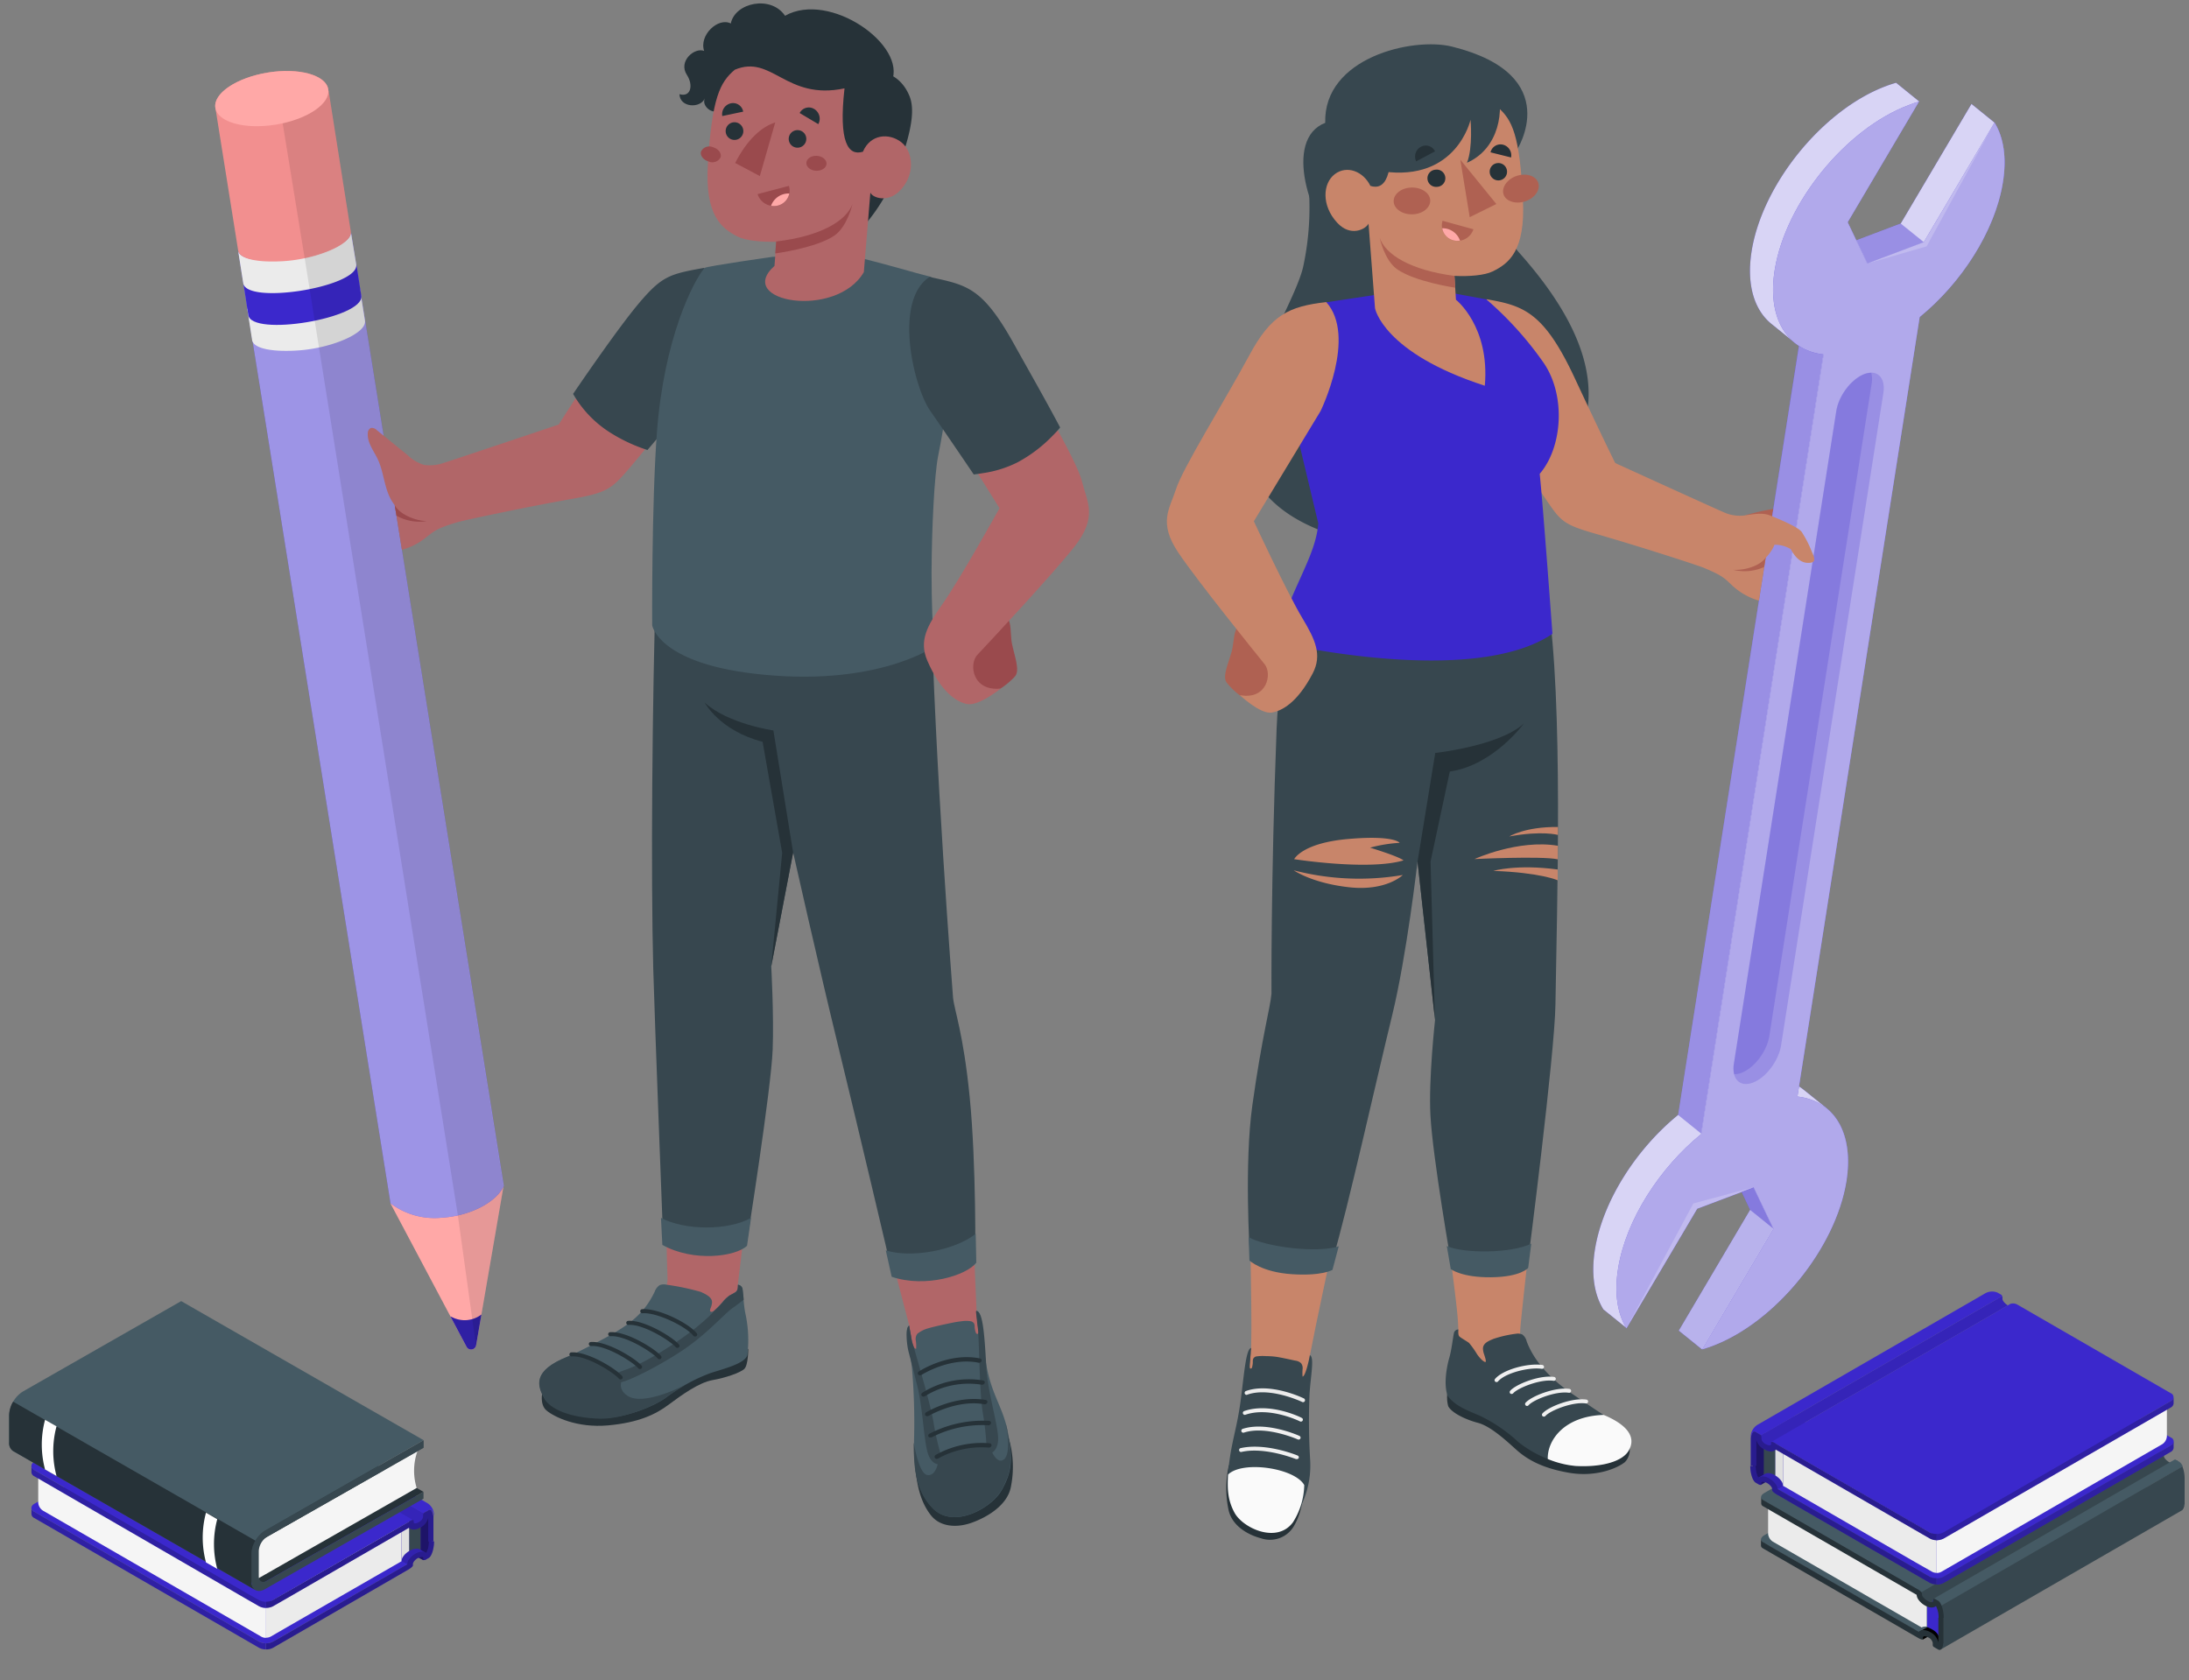 <svg width="426" height="327" xmlns="http://www.w3.org/2000/svg">

 <rect width="100%" height="100%" fill="#808080" stroke="none"/>

 <g>
  <title>Layer 1</title>
  <g id="freepik--Books--inject-34">
   <g id="freepik--books--inject-34">
    <g id="freepik--Book--inject-34">
     <path id="svg_1" d="m374.19,319.14l1.18,-0.68a1.85,1.85 0 0 0 -1,-0.07c-0.3,0.15 -0.18,0.75 -0.18,0.75z"/>
     <path id="svg_2" d="m373.38,318.4a1.43,1.43 0 0 1 2.11,0c1.15,1.05 1.2,2.1 1.68,2.08s0.47,-4.84 0.47,-4.84l-4.53,0.63l0.27,2.13z"/>
     <path id="svg_3" fill="#455a64" d="m420.88,291.39l0.07,0l-0.73,-0.42l-31.28,-18.06l-45.58,25.9c-0.75,0.43 -0.88,1.06 -0.29,1.4l1.06,0.61l29.24,16.89l0.21,-0.15l47.3,-26.17z"/>
     <path id="svg_4" fill="#3B28CC" d="m377.27,311.66l-2.26,-0.47l0,5.48c1.37,0.58 2.23,1.12 2.38,2.27l-0.12,-7.28z"/>
     <path id="svg_5" fill="#ebebeb" d="m374,316.79l-29,-16.73a2,2 0 0 1 -0.91,-1.57l0,-5.35l29.25,17a2.69,2.69 0 0 0 1.38,1.66c1,0.4 0.25,0.8 0.25,0.8l0,4c-0.86,-0.04 -0.97,0.19 -0.97,0.19z"/>
     <path id="svg_6" fill="#37474f" d="m376.68,311.35c-0.3,-0.17 -0.54,-0.18 -0.54,0l0,0.28c0,0.32 -0.48,0.3 -1.07,0s-1.07,-0.87 -1.07,-1.18l0,-0.29c0,-0.16 -0.41,-0.52 -0.9,-0.81l47.12,-27l0.73,0.43a0.7,0.7 0 0 1 0.18,0.39l0,0.28c0,0.32 0.48,0.85 1.07,1.19s1.07,0.36 1.07,0l0,-0.28c0,-0.17 0.24,-0.15 0.54,0l-47.13,26.99z"/>
     <path id="svg_7" fill="#455a64" d="m420.88,282.75l0.07,0l-0.73,-0.42l-31.28,-18.06l-45.58,26.32c-0.75,0.43 -0.88,1.06 -0.29,1.4l1.06,0.61l29.25,17.62l47.5,-27.47z"/>
     <path id="svg_8" fill="#455a64" d="m423.28,284.05l-47.09,27.19l1.65,1.29l46.94,-27.1a1.94,1.94 0 0 0 -0.63,-0.88l-0.87,-0.5z"/>
     <path id="svg_9" fill="#37474f" d="m424.59,294l0.09,-0.06l0.05,-0.05a0.38,0.38 0 0 0 0.09,-0.13l0.05,-0.06a1.11,1.11 0 0 0 0.12,-0.27a2.64,2.64 0 0 0 0.1,-0.3c0,-0.12 0,-0.23 0.06,-0.36a1.52,1.52 0 0 0 0,-0.21c0,-0.06 0,-0.11 0,-0.18s0,-0.27 0,-0.41l0,-4.17a6.51,6.51 0 0 0 -0.43,-2.37l-46.94,27.1l-0.2,8.59l47,-27.12l0.01,0z"/>
     <path id="svg_10" fill="#263238" d="m378.27,314.9l-1,0a4.73,4.73 0 0 0 -0.51,-2.29a1.43,1.43 0 0 1 -0.86,0.28a2.78,2.78 0 0 1 -1.31,-0.41a4.08,4.08 0 0 1 -1.21,-1.07a0.47,0.47 0 0 1 -0.06,-0.09a1.73,1.73 0 0 1 -0.32,-0.9l-27.74,-16l-0.94,-0.54l-1.2,-0.7a0.62,0.62 0 0 1 -0.37,-0.54l0,-1.23a0.64,0.64 0 0 0 0.37,0.56l0,0l3.19,1.83l26.82,15.5c0.5,0.28 0.91,0.65 0.91,0.81l0,0.28a0.84,0.84 0 0 0 0.25,0.5a3,3 0 0 0 0.82,0.69c0.59,0.34 1.07,0.36 1.07,0l0,-0.28c0,-0.16 0.24,-0.15 0.54,0l0.53,0.31c0.54,0.39 1.02,1.84 1.02,3.29z"/>
     <path id="svg_11" fill="#263238" d="m377.22,314.9l0,4.19c0,0.11 0,0.22 0,0.32l0,0.26a0,0 0 0 1 0,0a3,3 0 0 0 -1.59,-2a2.65,2.65 0 0 0 -1.28,-0.39a1.42,1.42 0 0 0 -0.94,0.34l-0.09,-0.05l-0.19,-0.11l-26.86,-15.46l-1.54,-0.89l-0.45,-0.26l-1.29,-0.75a0.6,0.6 0 0 1 -0.29,-0.5l0,1.23a0.59,0.59 0 0 0 0.27,0.47l0,0l0.47,0.28l0.3,0.17l0.52,0.3l0.32,0.18l0.23,0.14l0.39,0.23l21.31,12.29l6.8,3.93c0.49,0.29 0.88,0.39 0.91,0.24l0,-0.33c0,-0.34 0.48,-0.34 1.07,0a1.44,1.44 0 0 1 0.84,1.08l0,0.33a0.48,0.48 0 0 0 0.16,0.4l0.16,0.09l0.33,0.2l0.42,0.24a0.42,0.42 0 0 0 0.53,-0.05l0.05,-0.05a0.34,0.34 0 0 0 0.09,-0.12l0,0a0.13,0.13 0 0 0 0.05,-0.06a1.23,1.23 0 0 0 0.12,-0.26a2.81,2.81 0 0 0 0.1,-0.31c0,-0.11 0,-0.23 0.07,-0.36a1.36,1.36 0 0 0 0,-0.21c0,-0.06 0,-0.11 0,-0.18s0,-0.26 0,-0.4l0,-4.17l-0.99,0z"/>
    </g>
    <g id="freepik--book--inject-34">
     <path id="svg_12" fill="#3B28CC" d="m342.71,289l0.93,-0.54l-0.67,-0.3s-0.54,0.14 -0.55,0.16a3.5,3.5 0 0 0 0,0.37l0.29,0.31z"/>
     <path id="svg_13" opacity="0.5" d="m342.71,289l0.93,-0.54l-0.67,-0.3s-0.54,0.14 -0.55,0.16a3.5,3.5 0 0 0 0,0.37l0.29,0.31z"/>
     <path id="svg_14" fill="#3B28CC" d="m378.26,306.91a3,3 0 0 1 -2.73,0l-30.64,-17.69l45.87,-26.49l1.07,-0.62l30.64,17.69a0.84,0.84 0 0 1 0,1.58l-44.21,25.53z"/>
     <path id="svg_15" fill="#3B28CC" d="m366.75,273.49l-10.68,6.15l-6.92,-4l-8,4.65l0,5.8c0,0.71 0.79,1.71 1.08,1.54a7.9,7.9 0 0 1 1.54,0.55a12,12 0 0 1 2.22,1.64l24.55,-14.17l-3.79,-2.16z"/>
     <path id="svg_16" opacity="0.15" d="m366.75,273.49l-10.68,6.15l-6.92,-4l-8,4.65l0,5.8c0,0.71 0.79,1.71 1.08,1.54a7.9,7.9 0 0 1 1.54,0.55a12,12 0 0 1 2.22,1.64l24.55,-14.17l-3.79,-2.16z"/>
     <path id="svg_17" opacity="0.4" d="m341.1,286.09c0,0.66 0.69,1.58 1,1.56l0.06,0s1,-0.6 1.07,-0.61l0.93,-3.06s-0.06,-3.58 0,-3.58a14.05,14.05 0 0 0 -0.61,-1.51l-2.47,1.42l0.02,5.78z"/>
     <path id="svg_18" fill="#3B28CC" d="m375.53,306.91l-1.85,-1.07l-27.74,-16a1.72,1.72 0 0 0 -0.38,-1a4.21,4.21 0 0 0 -1.21,-1.07a2.78,2.78 0 0 0 -1.31,-0.41a1.43,1.43 0 0 0 -0.86,0.28a4.73,4.73 0 0 1 -0.51,-2.29l-1.05,0c0,1.45 0.47,2.9 1.06,3.24l0.53,0.31c0.3,0.17 0.54,0.18 0.54,0l0,-0.28c0,-0.32 0.48,-0.3 1.07,0s1.07,0.87 1.07,1.19l0,0.28c0,0.16 0.41,0.53 0.91,0.81l26.82,15.5l2.91,1.67l0,0a2.87,2.87 0 0 0 1.36,0.32l0,-1.22a2.76,2.76 0 0 1 -1.36,-0.26z"/>
     <path id="svg_19" opacity="0.3" d="m375.53,306.91l-1.85,-1.07l-27.74,-16a1.72,1.72 0 0 0 -0.38,-1a4.21,4.21 0 0 0 -1.21,-1.07a2.78,2.78 0 0 0 -1.31,-0.41a1.43,1.43 0 0 0 -0.86,0.28a4.73,4.73 0 0 1 -0.51,-2.29l-1.05,0c0,1.45 0.47,2.9 1.06,3.24l0.53,0.31c0.3,0.17 0.54,0.18 0.54,0l0,-0.28c0,-0.32 0.48,-0.3 1.07,0s1.07,0.87 1.07,1.19l0,0.28c0,0.16 0.41,0.53 0.91,0.81l26.82,15.5l2.91,1.67l0,0a2.87,2.87 0 0 0 1.36,0.32l0,-1.22a2.76,2.76 0 0 1 -1.36,-0.26z"/>
     <path id="svg_20" fill="#3B28CC" d="m423,280.57l0,1.24a1,1 0 0 1 -0.54,0.78l0,0l-41.31,23.85l-2.9,1.67l0,0a2.89,2.89 0 0 1 -1.37,0.32l0,-1.22a2.77,2.77 0 0 0 1.37,-0.32l1.84,-1.07l0,0l42.36,-24.46a0.94,0.94 0 0 0 0.55,-0.79z"/>
     <path id="svg_21" opacity="0.2" d="m423,280.57l0,1.24a1,1 0 0 1 -0.54,0.78l0,0l-41.31,23.85l-2.9,1.67l0,0a2.89,2.89 0 0 1 -1.37,0.32l0,-1.22a2.77,2.77 0 0 0 1.37,-0.32l1.84,-1.07l0,0l42.36,-24.46a0.94,0.94 0 0 0 0.55,-0.79z"/>
     <path id="svg_22" fill="#ebebeb" d="m376.89,299.05l0,7.09a1.74,1.74 0 0 1 -0.9,-0.22l-3.37,-1.92l-25.62,-14.8l0,-7.4l29.89,17.25z"/>
     <path id="svg_23" fill="#f5f5f5" d="m421.7,274.07l0,5.45a2,2 0 0 1 -0.9,1.58l-39.64,22.9l-3.36,1.94a1.75,1.75 0 0 1 -0.91,0.22l0,-6.33l44.81,-25.76z"/>
     <path id="svg_24" fill="#37474f" d="m345.52,280.94l0,6.26l-0.1,-0.06a2.7,2.7 0 0 0 -1.3,-0.41a1.4,1.4 0 0 0 -0.87,0.29l0,-7.39l2.27,1.31z"/>
     <path id="svg_25" fill="#e0e0e0" d="m347,289.2a1.79,1.79 0 0 0 -0.38,-1a3.16,3.16 0 0 0 -0.38,-0.44l-0.13,-0.12l-0.17,-0.14l-0.14,-0.11l-0.3,-0.2l0,-6.26l1.5,0.86l0,7.41z"/>
     <path id="svg_26" fill="#3B28CC" d="m390.76,254.09l-45.87,26.48l0,0.62c0,0.34 -0.48,0.47 -1.07,0.12s-1.07,-0.76 -1.07,-1.35l-0.06,-0.58l46.74,-27l0.19,-0.11a0.54,0.54 0 0 1 0.08,0.28l0,0.28c0,0.36 0.47,0.91 1.06,1.26z"/>
     <path id="svg_27" opacity="0.1" d="m390.76,254.09l-45.87,26.48l0,0.62c0,0.34 -0.48,0.47 -1.07,0.12s-1.07,-0.76 -1.07,-1.35l-0.06,-0.58l46.74,-27l0.19,-0.11a0.54,0.54 0 0 1 0.08,0.28l0,0.28c0,0.36 0.47,0.91 1.06,1.26z"/>
     <path id="svg_28" fill="#3B28CC" d="m375.53,298.27l-30,-17.3c-0.38,-0.2 -0.73,-0.36 -0.88,-0.29l0.2,-0.11l45.87,-26.48l0.53,-0.31a1.73,1.73 0 0 1 1.45,0.21l29.73,17.17a0.84,0.84 0 0 1 0,1.58l-44.21,25.53a3,3 0 0 1 -2.69,0z"/>
     <path id="svg_29" fill="#3B28CC" d="m389.62,252.29l-0.19,0.11l-46.74,27a0.31,0.31 0 0 0 -0.1,-0.13l-0.16,-0.09l-0.33,-0.19l-0.42,-0.25a0.44,0.44 0 0 0 -0.53,0l0,0.05a0.94,0.94 0 0 0 -0.14,0.19a1.11,1.11 0 0 0 -0.12,0.27a2.64,2.64 0 0 0 -0.1,0.3c0,0.12 0,0.23 -0.07,0.36a1.49,1.49 0 0 0 0,0.21c0,0.06 0,0.11 0,0.18s0,0.26 0,0.41l0,-1.32a2.81,2.81 0 0 1 1.36,-2.1l44.22,-25.53a2.74,2.74 0 0 1 2.43,-0.17l0.56,0.32l0,0l0.23,0.14a0,0 0 0 1 0,0a0.4,0.4 0 0 1 0.1,0.24z"/>
     <path id="svg_30" fill="#3B28CC" d="m375.54,298.27l0,0l-1.85,-1.08l-21.32,-12.29l-6.8,-3.93c-0.49,-0.29 -0.88,-0.39 -0.91,-0.24l0,0.33c0,0.34 -0.48,0.34 -1.07,0a1.41,1.41 0 0 1 -0.84,-1.07l0,-0.34a0.5,0.5 0 0 0 -0.16,-0.4l-0.16,-0.09l-0.33,-0.19l-0.42,-0.25a0.44,0.44 0 0 0 -0.53,0l0,0.05a0.38,0.38 0 0 0 -0.09,0.13a0.13,0.13 0 0 0 -0.05,0.06a1.11,1.11 0 0 0 -0.12,0.27a2.64,2.64 0 0 0 -0.1,0.3c0,0.12 0,0.23 -0.07,0.36a1.49,1.49 0 0 0 0,0.21c0,0.06 0,0.11 0,0.18s0,0.26 0,0.41l0,4.6l1.05,0l0,-4.6c0,-0.11 0,-0.22 0,-0.33l0,-0.26a0,0 0 0 1 0,0a3,3 0 0 0 1.59,2a2.65,2.65 0 0 0 1.28,0.4a1.38,1.38 0 0 0 0.94,-0.35l0.09,0.05a1.86,1.86 0 0 0 0.19,0.11l26.82,15.49l2.91,1.68l0,0a2.87,2.87 0 0 0 1.33,0.31l0,-1.22a2.81,2.81 0 0 1 -1.38,-0.3z"/>
     <path id="svg_31" opacity="0.3" d="m375.54,298.27l0,0l-1.85,-1.08l-21.32,-12.29l-6.8,-3.93c-0.49,-0.29 -0.88,-0.39 -0.91,-0.24l0,0.33c0,0.34 -0.48,0.34 -1.07,0a1.41,1.41 0 0 1 -0.84,-1.07l0,-0.34a0.5,0.5 0 0 0 -0.16,-0.4l-0.16,-0.09l-0.33,-0.19l-0.42,-0.25a0.44,0.44 0 0 0 -0.53,0l0,0.05a0.38,0.38 0 0 0 -0.09,0.13a0.13,0.13 0 0 0 -0.05,0.06a1.11,1.11 0 0 0 -0.12,0.27a2.64,2.64 0 0 0 -0.1,0.3c0,0.12 0,0.23 -0.07,0.36a1.49,1.49 0 0 0 0,0.21c0,0.06 0,0.11 0,0.18s0,0.26 0,0.41l0,4.6l1.05,0l0,-4.6c0,-0.11 0,-0.22 0,-0.33l0,-0.26a0,0 0 0 1 0,0a3,3 0 0 0 1.59,2a2.65,2.65 0 0 0 1.28,0.4a1.38,1.38 0 0 0 0.94,-0.35l0.09,0.05a1.86,1.86 0 0 0 0.19,0.11l26.82,15.49l2.91,1.68l0,0a2.87,2.87 0 0 0 1.33,0.31l0,-1.22a2.81,2.81 0 0 1 -1.38,-0.3z"/>
     <path id="svg_32" fill="#3B28CC" d="m423,271.93l0,1.24a1,1 0 0 1 -0.54,0.78l0,0l-41.31,23.85l-2.9,1.67l0,0a2.89,2.89 0 0 1 -1.37,0.32l0,-1.22a2.77,2.77 0 0 0 1.37,-0.32l1.84,-1.07l0,0l42.36,-24.46a0.94,0.94 0 0 0 0.55,-0.79z"/>
     <path id="svg_33" opacity="0.2" d="m423,271.93l0,1.24a1,1 0 0 1 -0.54,0.78l0,0l-41.31,23.85l-2.9,1.67l0,0a2.89,2.89 0 0 1 -1.37,0.32l0,-1.22a2.77,2.77 0 0 0 1.37,-0.32l1.84,-1.07l0,0l42.36,-24.46a0.94,0.94 0 0 0 0.55,-0.79z"/>
    </g>
   </g>
   <g id="freepik--books--inject-34">
    <g id="freepik--book--inject-34">
     <path id="svg_34" fill="#3B28CC" d="m82.41,303.69l-1.33,-0.71l1.21,-0.29a0.92,0.92 0 0 1 0.12,1z"/>
     <path id="svg_35" opacity="0.5" d="m82.41,303.69l-1.33,-0.71l1.21,-0.29a0.92,0.92 0 0 1 0.12,1z"/>
     <path id="svg_36" fill="#3B28CC" d="m50.43,319.53a3,3 0 0 0 2.7,0l27.12,-15.62l-45.4,-25.79l-1.06,-0.61l-27.11,15.19c-0.75,0.44 -0.75,1.14 0,1.56l43.75,25.27z"/>
     <path id="svg_37" fill="#3B28CC" d="m58.61,288.76l10.57,6.09l6.85,-4l8,4.6l0,5.31c0,0.7 -0.78,1.69 -1.06,1.53a7.06,7.06 0 0 0 -1.52,0.54a11.41,11.41 0 0 0 -2.2,1.62l-24.3,-13.6l3.66,-2.09z"/>
     <path id="svg_38" opacity="0.15" d="m58.61,288.76l10.57,6.09l6.85,-4l8,4.6l0,5.31c0,0.7 -0.78,1.69 -1.06,1.53a7.06,7.06 0 0 0 -1.52,0.54a11.41,11.41 0 0 0 -2.2,1.62l-24.3,-13.6l3.66,-2.09z"/>
     <path id="svg_39" fill="#37474f" d="m79.62,296.14l0,5.77a0.53,0.53 0 0 1 0.1,-0.06a2.66,2.66 0 0 1 1.29,-0.41a1.3,1.3 0 0 1 0.85,0.21l0,-6.81l-2.24,1.3z"/>
     <path id="svg_40" fill="#e0e0e0" d="m78.14,303.89a1.72,1.72 0 0 1 0.38,-1a2.16,2.16 0 0 1 0.37,-0.43l0.13,-0.12l0.16,-0.14l0.14,-0.11l0.3,-0.2l0,-5.74l-1.48,0.85l0,6.87l0,0.02z"/>
     <path id="svg_41" opacity="0.4" d="m84,300.81c0,0.7 -0.78,1.69 -1.06,1.53l0,0l-1.07,-0.69l0,-4.39l1.07,-1.83l0.58,-0.21l0.48,0.28l0,5.31z"/>
     <path id="svg_42" fill="#ebebeb" d="m51.78,312.18l0,6.58a1.74,1.74 0 0 0 0.9,-0.21l3.32,-1.92l22.13,-12.74l0,-6.89l-26.35,15.18z"/>
     <path id="svg_43" fill="#f5f5f5" d="m7.44,287.46l0,5a2,2 0 0 0 0.9,1.56l39.22,22.64l3.32,1.92a1.76,1.76 0 0 0 0.9,0.21l0,-5.83l-44.34,-25.5z"/>
     <path id="svg_44" fill="#3B28CC" d="m34.85,269.57l45.4,26.21l0,0.61c0,0.33 0.47,0.46 1,0.12s1.06,-0.76 1.06,-1.34l0.06,-0.58l-46.25,-26.7l-0.19,-0.11a0.6,0.6 0 0 0 -0.08,0.28l0,0.28c0.05,0.34 -0.42,0.88 -1,1.23z"/>
     <path id="svg_45" opacity="0.1" d="m34.85,269.57l45.4,26.21l0,0.61c0,0.33 0.47,0.46 1,0.12s1.06,-0.76 1.06,-1.34l0.06,-0.58l-46.25,-26.7l-0.19,-0.11a0.6,0.6 0 0 0 -0.08,0.28l0,0.28c0.05,0.34 -0.42,0.88 -1,1.23z"/>
     <path id="svg_46" fill="#3B28CC" d="m53.13,311.4l26.44,-15.23c0.38,-0.2 0.73,-0.36 0.87,-0.28l-0.19,-0.11l-45.4,-26.21l-0.53,-0.31a1.73,1.73 0 0 0 -1.43,0.21l-26.21,15.11a0.82,0.82 0 0 0 0,1.56l43.75,25.26a3,3 0 0 0 2.7,0z"/>
     <path id="svg_47" fill="#3B28CC" d="m36,267.78l0.19,0.11l46.25,26.7a0.32,0.32 0 0 1 0.1,-0.12l0.15,-0.09l0.34,-0.19l0.41,-0.24a0.42,0.42 0 0 1 0.52,0l0.06,0.05a1.56,1.56 0 0 1 0.14,0.19l0.12,0.26l0.09,0.3c0,0.12 0.05,0.23 0.07,0.36a1.49,1.49 0 0 1 0,0.21c0,0.06 0,0.11 0,0.17s0,0.27 0,0.41l0,-1.3a2.75,2.75 0 0 0 -1.35,-2.08l-43.73,-25.23a2.71,2.71 0 0 0 -2.4,-0.17l-0.55,0.32l0,0l-0.24,0.14l0,0a0.37,0.37 0 0 0 -0.17,0.2z"/>
     <path id="svg_48" fill="#3B28CC" d="m53.13,319.53l1.87,-1.06l24.25,-14a1.78,1.78 0 0 1 0.37,-1a4,4 0 0 1 1.2,-1.06a2.81,2.81 0 0 1 1.3,-0.4a1.36,1.36 0 0 1 0.85,0.28a4.7,4.7 0 0 0 0.5,-2.27l1,0c0,1.43 -0.47,2.87 -1,3.2l-0.53,0.31c-0.29,0.17 -0.53,0.18 -0.53,0l0,-0.28c0,-0.31 -0.47,-0.29 -1.06,0s-1,0.87 -1,1.18l0,0.28c0,0.16 -0.41,0.52 -0.9,0.8l-23.45,13.56l-2.88,1.66l0,0a2.83,2.83 0 0 1 -1.35,0.32l0,-1.2a2.7,2.7 0 0 0 1.36,-0.32z"/>
     <path id="svg_49" opacity="0.3" d="m53.13,319.53l1.87,-1.06l24.25,-14a1.78,1.78 0 0 1 0.37,-1a4,4 0 0 1 1.2,-1.06a2.81,2.81 0 0 1 1.3,-0.4a1.36,1.36 0 0 1 0.85,0.28a4.7,4.7 0 0 0 0.5,-2.27l1,0c0,1.43 -0.47,2.87 -1,3.2l-0.53,0.31c-0.29,0.17 -0.53,0.18 -0.53,0l0,-0.28c0,-0.31 -0.47,-0.29 -1.06,0s-1,0.87 -1,1.18l0,0.28c0,0.16 -0.41,0.52 -0.9,0.8l-23.45,13.56l-2.88,1.66l0,0a2.83,2.83 0 0 1 -1.35,0.32l0,-1.2a2.7,2.7 0 0 0 1.36,-0.32z"/>
     <path id="svg_50" fill="#3B28CC" d="m53.12,311.41l0,0l1.88,-1.07l17.88,-10.28l6.74,-3.89c0.47,-0.28 0.86,-0.38 0.89,-0.24l0,0.33c0,0.33 0.47,0.33 1,0a1.42,1.42 0 0 0 0.83,-1.06l0,-0.34a0.46,0.46 0 0 1 0.16,-0.39l0.15,-0.09l0.34,-0.19l0.41,-0.24a0.42,0.42 0 0 1 0.52,0l0.06,0.05l0.09,0.13l0,0.06l0.12,0.26l0.09,0.3c0,0.12 0.05,0.23 0.07,0.36a1.49,1.49 0 0 1 0,0.21c0,0.06 0,0.11 0,0.17s0,0.27 0,0.41l0,4.13l-1,0l0,-4.13c0,-0.11 0,-0.22 0,-0.32l0,-0.26a0,0 0 0 0 0,0a3,3 0 0 1 -1.57,2a2.61,2.61 0 0 1 -1.27,0.39a1.41,1.41 0 0 1 -0.93,-0.34l-0.09,0.05l-0.18,0.11l-23.31,13.47l-2.88,1.65l0,0a2.87,2.87 0 0 1 -1.33,0.31l0,-1.2a2.74,2.74 0 0 0 1.33,-0.35z"/>
     <path id="svg_51" opacity="0.3" d="m53.12,311.41l0,0l1.88,-1.07l17.88,-10.28l6.74,-3.89c0.47,-0.28 0.86,-0.38 0.89,-0.24l0,0.33c0,0.33 0.47,0.33 1,0a1.42,1.42 0 0 0 0.83,-1.06l0,-0.34a0.46,0.46 0 0 1 0.16,-0.39l0.15,-0.09l0.34,-0.19l0.41,-0.24a0.42,0.42 0 0 1 0.52,0l0.06,0.05l0.09,0.13l0,0.06l0.12,0.26l0.09,0.3c0,0.12 0.05,0.23 0.07,0.36a1.49,1.49 0 0 1 0,0.21c0,0.06 0,0.11 0,0.17s0,0.27 0,0.41l0,4.13l-1,0l0,-4.13c0,-0.11 0,-0.22 0,-0.32l0,-0.26a0,0 0 0 0 0,0a3,3 0 0 1 -1.57,2a2.61,2.61 0 0 1 -1.27,0.39a1.41,1.41 0 0 1 -0.93,-0.34l-0.09,0.05l-0.18,0.11l-23.31,13.47l-2.88,1.65l0,0a2.87,2.87 0 0 1 -1.33,0.31l0,-1.2a2.74,2.74 0 0 0 1.33,-0.35z"/>
     <path id="svg_52" fill="#3B28CC" d="m6.12,285.34l0,1.22a0.93,0.93 0 0 0 0.54,0.77l0,0l40.9,23.67l2.87,1.65l0,0a2.77,2.77 0 0 0 1.34,0.32l0,-1.2a2.7,2.7 0 0 1 -1.35,-0.33l-1.82,-1l0,0l-41.92,-24.3a0.92,0.92 0 0 1 -0.56,-0.8z"/>
     <path id="svg_53" opacity="0.2" d="m6.12,285.34l0,1.22a0.93,0.93 0 0 0 0.54,0.77l0,0l40.9,23.67l2.87,1.65l0,0a2.77,2.77 0 0 0 1.34,0.32l0,-1.2a2.7,2.7 0 0 1 -1.35,-0.33l-1.82,-1l0,0l-41.92,-24.3a0.92,0.92 0 0 1 -0.56,-0.8z"/>
     <path id="svg_54" fill="#3B28CC" d="m6.12,293.47l0,1.22a0.93,0.93 0 0 0 0.54,0.77l0,0l40.88,23.6l2.87,1.66l0,0a2.77,2.77 0 0 0 1.34,0.32l0,-1.2a2.7,2.7 0 0 1 -1.35,-0.32l-1.82,-1.06l0,0l-41.9,-24.2a0.92,0.92 0 0 1 -0.56,-0.79z"/>
     <path id="svg_55" opacity="0.2" d="m6.12,293.47l0,1.22a0.93,0.93 0 0 0 0.54,0.77l0,0l40.88,23.6l2.87,1.66l0,0a2.77,2.77 0 0 0 1.34,0.32l0,-1.2a2.7,2.7 0 0 1 -1.35,-0.32l-1.82,-1.06l0,0l-41.9,-24.2a0.92,0.92 0 0 1 -0.56,-0.79z"/>
    </g>
    <g id="freepik--book--inject-34">
     <polygon id="svg_56" fill="#263238" points="82.42,290.38 50.17,308.69 3.02,281.63 35.26,263.32 82.42,290.38 "/>
     <path id="svg_57" fill="#f5f5f5" d="m49.85,307.46l31.24,-17.84a11.44,11.44 0 0 1 0.14,-7.14l-31.06,17.67s-0.52,1.72 -0.32,7.31z"/>
     <path id="svg_58" fill="#37474f" d="m51.58,297.92a5.82,5.82 0 0 0 -2.65,4.55l0,5.32c0,1.68 1.19,2.36 2.65,1.52l30.84,-17.61l0,-1.32l-30.48,17.31c-0.87,0.5 -1.58,0.09 -1.58,-0.91l0,-4.93a3.52,3.52 0 0 1 1.64,-2.74l30.45,-17.31l0,-1.49l-30.87,17.61z"/>
     <path id="svg_59" fill="#455a64" d="m82.42,280.31l-47.16,-27.06l-30.83,17.61a5.82,5.82 0 0 0 -2.65,4.55l0,5.33a1.85,1.85 0 0 0 0.78,1.7l47.15,27.06a1.88,1.88 0 0 1 -0.78,-1.7l0,-5.33a5.82,5.82 0 0 1 2.65,-4.55l30.84,-17.61z"/>
     <path id="svg_60" fill="#263238" d="m49.71,299.88a5.32,5.32 0 0 0 -0.78,2.59l0,5.33a1.88,1.88 0 0 0 0.78,1.7l-47.15,-27.06a1.85,1.85 0 0 1 -0.78,-1.7l0,-5.33a5.38,5.38 0 0 1 0.78,-2.59l47.15,27.06z"/>
     <path id="svg_61" fill="#fff" d="m8.77,276.35a18.65,18.65 0 0 0 0,9.67l2.23,1.27a18.66,18.66 0 0 1 0,-9.67l-2.23,-1.27z"/>
     <path id="svg_62" fill="#fff" d="m40.09,294.43a18.59,18.59 0 0 0 0,9.68l2.19,1.26a18.66,18.66 0 0 1 0,-9.67l-2.19,-1.27z"/>
    </g>
   </g>
  </g>
  <g id="freepik--character-2--inject-34">
   <g id="freepik--Character--inject-34">
    <g id="freepik--Bottom--inject-34">
     <path id="svg_63" fill="#c8856a" d="m295.88,258.44c0.26,-3.53 4.34,-39.23 4.34,-39.23l-19.66,11.9c2.56,20.38 3.17,24.27 3.24,27.66l-0.34,1.94c0,0.08 1.22,0.4 1.23,0.9c0,4 5.14,6.21 8.7,8.89a65.57,65.57 0 0 0 9.62,6.24c2.58,1.29 7.82,1.4 8.46,-0.26c-4.33,-3.29 -9.34,-6.88 -12.78,-10.64c-1.69,-1.79 -3.12,-3.17 -2.81,-7.4z"/>
     <path id="svg_64" fill="#263238" d="m317,281.14a3.46,3.46 0 0 1 -0.78,3.45c-1.43,1.15 -5.58,3 -10.94,2.06s-8.2,-2.67 -10.29,-4.56s-5,-4.54 -7.42,-5.16c-2.24,-0.59 -5.06,-1.89 -5.74,-3.24a7,7 0 0 1 -0.1,-3l35.27,10.45z"/>
     <path id="svg_65" fill="#37474f" d="m283.8,258.77a0.88,0.88 0 0 0 -0.85,0.7c-0.19,0.85 -0.47,3.33 -0.88,4.73c-0.56,1.93 -1.15,5.28 -0.34,7.49c1.44,2 4,2.9 6.3,3.89a30,30 0 0 1 7.45,5.1a22.19,22.19 0 0 0 11.19,4.66c5.36,0.28 8.88,-1 10,-2.93c1.42,-2.33 0.31,-3.9 -5.06,-7.31c-1.09,-0.69 -4.27,-2.86 -5.63,-3.79c-3.69,-2.52 -7.3,-6 -8.88,-10.24a2.3,2.3 0 0 0 -0.83,-1.31a2,2 0 0 0 -1.2,-0.16a22.06,22.06 0 0 0 -4.42,1c-0.84,0.36 -2,0.78 -2.05,1.83a3.38,3.38 0 0 0 0.19,1.09c0.07,0.22 0.51,1.44 0.32,1.56s-0.91,-0.42 -1.65,-1.48a18.14,18.14 0 0 0 -1.55,-2.19c-0.32,-0.27 -1.6,-1 -1.88,-1.26s-0.23,-0.88 -0.23,-1.38z"/>
     <path id="svg_66" fill="#fafafa" d="m312.1,275.4c-7.78,0.24 -11,5 -10.89,8.58a18.31,18.31 0 0 0 5.46,1.36c5.36,0.28 9.1,-1 10.24,-2.91c1.34,-2.2 0.6,-4.74 -4.81,-7.03z"/>
     <path id="svg_67" fill="#f0f0f0" d="m300.42,275.73a0.35,0.35 0 0 1 -0.23,-0.09a0.39,0.39 0 0 1 0,-0.54c1.13,-1.28 5.74,-3.1 8.55,-2.68a0.38,0.38 0 0 1 0.32,0.43a0.38,0.38 0 0 1 -0.43,0.32c-2.62,-0.38 -7,1.42 -7.87,2.43a0.38,0.38 0 0 1 -0.34,0.13z"/>
     <path id="svg_68" fill="#f0f0f0" d="m297.16,273.66a0.38,0.38 0 0 1 -0.27,-0.63c1.13,-1.28 5.74,-3.1 8.54,-2.69a0.38,0.38 0 0 1 0.32,0.43a0.37,0.37 0 0 1 -0.43,0.32c-2.62,-0.38 -7,1.42 -7.86,2.44a0.39,0.39 0 0 1 -0.3,0.13z"/>
     <path id="svg_69" fill="#f0f0f0" d="m294.15,271.32a0.36,0.36 0 0 1 -0.24,-0.09a0.39,0.39 0 0 1 0,-0.54c1.13,-1.28 5.75,-3.1 8.54,-2.68a0.38,0.38 0 0 1 0.32,0.43a0.38,0.38 0 0 1 -0.43,0.32c-2.61,-0.38 -7,1.42 -7.86,2.43a0.39,0.39 0 0 1 -0.33,0.13z"/>
     <path id="svg_70" fill="#f0f0f0" d="m291.2,269a0.35,0.35 0 0 1 -0.23,-0.09a0.37,0.37 0 0 1 0,-0.53c1.55,-1.82 6.39,-3.11 9.19,-2.7a0.38,0.38 0 0 1 0.32,0.43a0.38,0.38 0 0 1 -0.43,0.32c-2.53,-0.37 -7.13,0.83 -8.51,2.44a0.35,0.35 0 0 1 -0.34,0.13z"/>
     <path id="svg_71" fill="#c8856a" d="m261.79,231.09l-17.93,-2.27c-1,11.37 -0.12,22.29 -0.37,33.56c-0.16,2 -1.84,16.87 -1.54,21.07c0.46,6.32 8.58,6.4 9.37,2.73s3.4,-20.74 3.6,-22.37c1.45,-7.52 3.28,-15.73 5.84,-28c0.12,-0.63 0.89,-4.14 1.03,-4.72z"/>
     <path id="svg_72" fill="#263238" d="m253.81,289.06c-0.24,3.66 -0.83,6.08 -2.15,8.22a5.39,5.39 0 0 1 -6.24,2.14c-2.48,-0.65 -5.64,-2.36 -6.33,-5.52a20.17,20.17 0 0 1 0.07,-8.71l14.65,3.87z"/>
     <path id="svg_73" fill="#37474f" d="m243.49,262.38c-1,0.07 -1.37,5 -2,9.89c-0.68,5.27 -1.6,7.55 -2.2,11.87c-0.69,4.93 -0.45,7.14 1.26,10.14s7.81,6 10.86,1.73a17.92,17.92 0 0 0 3.55,-12a125.14,125.14 0 0 1 -0.12,-12.56c0.23,-3.69 1,-7.26 0.07,-7.68c-0.07,0.54 -0.84,4.16 -1.42,4.17a9.21,9.21 0 0 1 0,-1.39a1.59,1.59 0 0 0 -0.27,-1.19a1.89,1.89 0 0 0 -1.13,-0.52c-1,-0.21 -3.12,-0.7 -4.14,-0.8c-0.51,-0.05 -1,-0.08 -1.53,-0.08a8.63,8.63 0 0 0 -2,0.07a0.87,0.87 0 0 0 -0.55,0.49a1.56,1.56 0 0 0 -0.06,0.57a3.85,3.85 0 0 1 -0.14,1c0,0.14 -0.14,0.32 -0.29,0.29s-0.16,-0.18 -0.16,-0.3c0,-0.6 0.08,-1 0.11,-1.73c0,-0.32 0.08,-0.75 0.08,-1.08s0.06,-0.58 0.08,-0.89z"/>
     <path id="svg_74" fill="#fafafa" d="m239,287c-0.2,3.06 0,5.17 1.29,7.51c1.71,3 8.3,6 11.36,1.75a14.06,14.06 0 0 0 2.17,-7.2c-1.82,-3.31 -11.95,-4.84 -14.82,-2.06z"/>
     <path id="svg_75" fill="#f0f0f0" d="m252.34,284l-0.12,0c-0.05,0 -6,-2.43 -10.59,-1.4a0.38,0.38 0 1 1 -0.16,-0.74c4.87,-1.08 10.9,1.37 11.08,1.46a0.37,0.37 0 0 1 0.17,0.51a0.39,0.39 0 0 1 -0.38,0.17z"/>
     <path id="svg_76" fill="#f0f0f0" d="m241.91,278.86a0.36,0.36 0 0 1 -0.32,-0.26a0.38,0.38 0 0 1 0.24,-0.48c4.59,-1.51 10.88,1.27 11.07,1.38a0.37,0.37 0 0 1 0.16,0.51a0.39,0.39 0 0 1 -0.52,0.15s-6.2,-2.73 -10.47,-1.31a0.43,0.43 0 0 1 -0.16,0.01z"/>
     <path id="svg_77" fill="#f0f0f0" d="m242.2,275.39a0.38,0.38 0 0 1 -0.09,-0.73c5.06,-1.77 11.09,1.23 11.26,1.34a0.38,0.38 0 0 1 0.13,0.52a0.39,0.39 0 0 1 -0.53,0.13s-5.9,-2.92 -10.6,-1.28a0.35,0.35 0 0 1 -0.17,0.02z"/>
     <path id="svg_78" fill="#ebebeb" d="m242.54,271.5a0.39,0.39 0 0 1 -0.09,-0.74c4.74,-1.73 11.13,1.34 11.33,1.45a0.38,0.38 0 0 1 -0.39,0.66s-6.28,-3 -10.68,-1.4a0.32,0.32 0 0 1 -0.17,0.03z"/>
     <path id="svg_79" fill="#37474f" d="m255.87,115.08c-3.33,7.46 -6.9,12.66 -7.43,26.75c-1.14,29.95 -1,51.59 -1,51.59c-0.21,2.64 -1.82,8.11 -3.72,21.71c-1.6,11.39 -0.51,28.65 -0.51,28.65s9.1,4 16.19,1.21c2.89,-9.72 8.33,-34.27 11.51,-47.29c2.88,-11.81 4.95,-30 4.95,-30l3.41,30.85s-1.27,11.54 -0.9,18.45c0.4,8.06 4.13,29.38 4.13,29.38s8.76,3.52 14.87,-0.93c0,0 5.18,-40.15 5.33,-49.85c0.28,-19 1.58,-59.11 -1.56,-79l-45.27,-1.52z"/>
     <path id="svg_80" fill="#c8856a" d="m303.18,164.62c-7.78,-1.3 -16.23,2.59 -16.23,2.59s13.12,-0.63 16.21,0.05l0.02,-2.64z"/>
     <path id="svg_81" fill="#c8856a" d="m290.62,169.51s4.48,-1.35 12.52,-0.27l0,2.1s-3.27,-1.49 -12.52,-1.83z"/>
     <path id="svg_82" fill="#c8856a" d="m303.19,162.51s-3.13,-0.88 -9.47,0.3c0,0 3.06,-1.92 9.48,-1.84l-0.01,1.54z"/>
     <path id="svg_83" fill="#c8856a" d="m251.77,169.4s3.57,2.51 10.81,3.3s10.42,-2.39 10.42,-2.39a50.65,50.65 0 0 1 -21.23,-0.91z"/>
     <path id="svg_84" fill="#c8856a" d="m251.86,167.23s14.45,2.27 21.27,0.24c0,0 -0.44,-0.61 -6.5,-2.48a28.29,28.29 0 0 1 5.76,-0.94s-1,-1.53 -10,-0.75s-10.53,3.93 -10.53,3.93z"/>
     <path id="svg_85" fill="#455a64" d="m243,240.8c3.17,1.85 13.22,3.19 17.53,1.78l-1.22,4.59s-2,1.23 -7.9,0.84s-8.26,-2.67 -8.26,-2.67l-0.15,-4.54z"/>
     <path id="svg_86" fill="#455a64" d="m281.56,242.53c3.29,1.47 12.44,1.47 16.44,-0.46l-0.6,4.71s-1.38,1.76 -7.18,1.83s-7.89,-1.6 -7.89,-1.6l-0.77,-4.48z"/>
     <path id="svg_87" fill="#263238" d="m275.87,167.7l3.44,-21.14s12.64,-1.39 17.27,-5.77c0,0 -5.86,8.13 -14.44,9.39l-3.74,17.51l0.84,30.61l-3.37,-30.6z"/>
    </g>
    <g id="freepik--Top--inject-34">
     <path fill="#37474f" d="m254.66,36a54.57,54.57 0 0 1 -1,15.69c-0.79,4 -5.33,12.28 -8.59,19.75c-3.07,7 -8.93,24.83 13.92,32.54c13.21,4.46 30.47,-0.85 37,-5.61c17.46,-12.7 17.77,-28.84 -0.32,-49.16c-4.2,-4.72 -5.42,-14.79 -5.42,-14.79l-35.59,1.58z" id="freepik--Hair--inject-34"/>
     <path id="svg_88" fill="#af6152" d="m339.74,100.27a46.27,46.27 0 0 1 4.89,-1.13c1.26,-0.24 2,0.25 5,1.9s3.68,2.5 4,3.46a2.06,2.06 0 0 1 -0.82,2.28a1.81,1.81 0 0 1 -0.49,3.07a1.65,1.65 0 0 1 -0.66,2.67a2.23,2.23 0 0 1 -1.59,3.07a33,33 0 0 1 -4.86,0.66l-5.47,-15.98z"/>
     <path id="svg_89" fill="#3B28CC" d="m388.15,23.86l-4.48,-3.63l-13.77,23.28l-8.64,3.27l-1.68,-3.54l13.89,-23.51l-4.47,-3.62c-0.67,0.19 -1.35,0.41 -2.05,0.68c-12.25,4.63 -23.92,19 -26.05,32c-1.07,6.57 0.49,11.55 3.86,14.27l0,0l4.46,3.61c0.28,0.22 0.57,0.42 0.87,0.62l-23.5,149.71c-8.12,6.62 -14.64,16.69 -16.18,26.11c-0.8,4.89 -0.15,8.88 1.62,11.75l4.48,3.62l13.77,-23.28l8.64,-3.26l1.68,3.54l-13.89,23.52l4.48,3.62c0.67,-0.19 1.35,-0.42 2.05,-0.68c12.25,-4.63 23.92,-18.95 26.05,-32c1.06,-6.5 -0.45,-11.43 -3.75,-14.18l0,0l-0.08,-0.06l-0.06,-0.05l-4.31,-3.48l0,0a10.61,10.61 0 0 0 -1,-0.72l23.49,-149.78c8.12,-6.62 14.64,-16.69 16.18,-26.11c0.81,-4.84 0.16,-8.84 -1.61,-11.7z"/>
     <path id="svg_90" fill="#fff" opacity="0.8" d="m388.15,23.86l-4.48,-3.63l-13.77,23.28l-8.64,3.27l-1.68,-3.54l13.89,-23.51l-4.47,-3.62c-0.67,0.19 -1.35,0.41 -2.05,0.68c-12.25,4.63 -23.92,19 -26.05,32c-1.07,6.57 0.49,11.55 3.86,14.27l0,0l4.46,3.61c0.28,0.22 0.57,0.42 0.87,0.62l-23.5,149.71c-8.12,6.62 -14.64,16.69 -16.18,26.11c-0.8,4.89 -0.15,8.88 1.62,11.75l4.48,3.62l13.77,-23.28l8.64,-3.26l1.68,3.54l-13.89,23.52l4.48,3.62c0.67,-0.19 1.35,-0.42 2.05,-0.68c12.25,-4.63 23.92,-18.95 26.05,-32c1.06,-6.5 -0.45,-11.43 -3.75,-14.18l0,0l-0.08,-0.06l-0.06,-0.05l-4.31,-3.48l0,0a10.61,10.61 0 0 0 -1,-0.72l23.49,-149.78c8.12,-6.62 14.64,-16.69 16.18,-26.11c0.81,-4.84 0.16,-8.84 -1.61,-11.7z"/>
     <polygon id="svg_91" fill="#3B28CC" opacity="0.4" points="369.9,43.51 374.39,47.13 363.41,51.28 361.26,46.78 369.9,43.51 "/>
     <polygon id="svg_92" fill="#3B28CC" opacity="0.4" points="340.61,235.51 345.09,239.13 341.25,231.09 338.92,231.97 340.61,235.51 "/>
     <polygon id="svg_93" fill="#3B28CC" opacity="0.4" points="326.59,217.03 331.07,220.65 354.87,68.93 350.38,65.31 326.59,217.03 "/>
     <path id="svg_94" fill="#3B28CC" d="m349.8,213.43l23.79,-151.71c8.12,-6.62 14.64,-16.69 16.18,-26.11c0.8,-4.89 0.15,-8.89 -1.62,-11.75l-13.76,23.27l-11,4.15l-3.83,-8l13.89,-23.51c-0.67,0.19 -1.35,0.41 -2,0.68c-12.26,4.63 -23.92,19 -26.06,32c-1.56,9.55 2.44,15.72 9.5,16.54l-23.8,151.72c-8.12,6.62 -14.64,16.69 -16.18,26.11c-0.8,4.89 -0.15,8.89 1.62,11.75l13.77,-23.28l11,-4.14l3.84,8l-13.9,23.51c0.67,-0.19 1.35,-0.42 2.05,-0.68c12.25,-4.63 23.92,-18.95 26.05,-32c1.51,-9.55 -2.49,-15.73 -9.54,-16.55z"/>
     <path id="svg_95" fill="#fff" opacity="0.6" d="m349.8,213.43l23.79,-151.71c8.12,-6.62 14.64,-16.69 16.18,-26.11c0.8,-4.89 0.15,-8.89 -1.62,-11.75l-13.76,23.27l-11,4.15l-3.83,-8l13.89,-23.51c-0.67,0.19 -1.35,0.41 -2,0.68c-12.26,4.63 -23.92,19 -26.06,32c-1.56,9.55 2.44,15.72 9.5,16.54l-23.8,151.72c-8.12,6.62 -14.64,16.69 -16.18,26.11c-0.8,4.89 -0.15,8.89 1.62,11.75l13.77,-23.28l11,-4.14l3.84,8l-13.9,23.51c0.67,-0.19 1.35,-0.42 2.05,-0.68c12.25,-4.63 23.92,-18.95 26.05,-32c1.51,-9.55 -2.49,-15.73 -9.54,-16.55z"/>
     <path id="svg_96" fill="#3B28CC" opacity="0.2" d="m366.52,76.52l-19.9,126.93c-0.47,3 -2.91,6.27 -5.45,7.26s-4.22,-0.66 -3.74,-3.68l19.92,-127c0.47,-3 2.91,-6.26 5.44,-7.23s4.21,0.7 3.73,3.72z"/>
     <path id="svg_97" fill="#3B28CC" opacity="0.2" d="m344.34,201.6l19.9,-126.92a5,5 0 0 0 -0.07,-2.11a3.64,3.64 0 0 0 -1.38,0.26c-2.53,1 -5,4.21 -5.44,7.23l-19.92,126.94a5.11,5.11 0 0 0 0.06,2.09a3.73,3.73 0 0 0 1.4,-0.26c2.54,-0.96 4.98,-4.21 5.45,-7.23z"/>
     <polygon id="svg_98" fill="#3B28CC" opacity="0.2" points="338.92,231.97 341.25,231.09 345.09,239.13 331.19,262.64 326.71,259.02 340.61,235.51 338.92,231.97 "/>
     <polygon id="svg_99" fill="#fff" opacity="0.2" points="388.15,23.85 374.39,47.13 363.41,51.28 374.94,47.95 388.15,23.85 "/>
     <polygon id="svg_100" fill="#fff" opacity="0.2" points="316.51,258.51 329.54,234.24 341.25,231.09 330.28,235.23 316.51,258.51 "/>
     <path id="svg_101" fill="#c8856a" d="m306.48,73.64c5.47,11.71 7.86,16.49 7.86,16.49s21,9.58 21.53,9.75a7.5,7.5 0 0 0 4.18,0.36c2.32,-0.33 3.33,-0.36 4.58,0.15s5.26,2.14 6,3.15a21.36,21.36 0 0 1 2,3.93c0.68,1.44 0.67,2.09 -0.73,2.09c-1.73,0 -2.74,-1.47 -3.4,-2.67a5.9,5.9 0 0 0 -3.17,-0.86a5.51,5.51 0 0 1 -0.37,0.78l0,0a9.17,9.17 0 0 1 -1.34,1.77l-1.31,8.33a12.94,12.94 0 0 1 -5.26,-3c-1.34,-1.25 -1.66,-1.81 -5.52,-3.41c-1.19,-0.49 -12.44,-4.15 -21.06,-6.62c-6.58,-1.88 -6.79,-2.57 -9.92,-7.12c-4.87,-7.1 -10.45,-16.87 -10.45,-16.87l-0.81,-21.65c7.22,1.25 11.17,2.49 17.19,15.4z"/>
     <path id="svg_102" fill="#af6152" d="m343.6,108.59c-1.24,1.64 -4.11,2.44 -6.3,2.32a9.22,9.22 0 0 0 6,-0.54l0.3,-1.78z"/>
     <path id="svg_103" fill="#3B28CC" d="m299.64,92.23c0.64,6 2.48,31.14 2.48,31.14c-15.69,10.63 -53.57,1.63 -53.57,1.63c2.07,-9.68 7.5,-16.35 8,-23.13l-4.48,-18.77a38.42,38.42 0 0 0 5.7,-24.21l12.49,-1.89l11,-0.2l8,1.47a66.61,66.61 0 0 1 11.14,12.34c4.39,6.39 3.67,16.48 -0.76,21.62z"/>
     <g id="freepik--Head--inject-34">
      <path id="svg_104" fill="#37474f" d="m268.8,54.45c-1.69,-1.6 -4.3,-2.66 -8.25,-6.27c-5.51,-5 -10.94,-21.05 -2.65,-24.27c-0.36,-12.69 17,-16.74 24.68,-14.84c22.29,5.55 12.52,20.29 12.52,20.29l-26.3,25.09z"/>
      <path id="svg_105" fill="#c8856a" d="m291.46,20.85c2.83,2.45 4.3,5.41 4.92,18.11c0.48,9.91 -2.78,12.36 -5.92,13.88c-1.54,0.75 -4.52,1 -7.41,0.86l0.29,4.64s6.63,5.17 5.62,16.74c-19.81,-6.41 -21.37,-15.08 -21.37,-15.08l-1.26,-16.47c-0.54,1.06 -3.46,2.68 -6.1,-0.18c-3.1,-3.35 -2.82,-7.68 -0.46,-9.46s5.54,-0.54 6.92,2.29c2.78,0.9 4.72,-1.72 3.69,-12.11c5.84,-3.67 13.93,-6.32 21.08,-3.22z"/>
      <path id="svg_106" fill="#37474f" d="m291.26,16.82c1.55,4.46 0.57,12.06 -5.77,14.86c1.19,-3 0.69,-8.37 0.69,-8.37s-2.67,12.13 -17.14,10.05l-1.55,-11.9c6.09,-5.02 15.82,-9.17 23.77,-4.64z"/>
      <path id="svg_107" fill="#af6152" d="m283.05,53.7c-8.47,-1.11 -13.41,-4.11 -14.54,-7.4c0,0 0.89,4.36 3.39,6.11c3.5,2.45 11.3,3.59 11.3,3.59l-0.15,-2.3z"/>
      <path id="svg_108" fill="#af6152" d="m286.74,44.63l-6,-1.66a3,3 0 0 0 2,3.79a3.27,3.27 0 0 0 4,-2.13z"/>
      <path id="svg_109" fill="#ffa8a7" d="m284.13,46.83a3,3 0 0 1 -1.34,-0.07a2.92,2.92 0 0 1 -2.12,-2.33a3.58,3.58 0 0 1 3.46,2.4z"/>
      <path id="svg_110" fill="#263238" d="m277.8,34.84a1.68,1.68 0 0 0 1.82,1.53a1.68,1.68 0 1 0 -0.28,-3.34a1.67,1.67 0 0 0 -1.54,1.81z"/>
      <path id="svg_111" fill="#263238" d="m289.91,33.55a1.69,1.69 0 1 0 1.55,-1.81a1.68,1.68 0 0 0 -1.55,1.81z"/>
      <polygon id="svg_112" fill="#af6152" points="284.19,31.08 286.02,42.27 291.2,39.71 284.19,31.08 "/>
      <path id="svg_113" fill="#263238" d="m294.07,30.65l-4,-1a2,2 0 0 1 2.42,-1.49a2.14,2.14 0 0 1 1.58,2.49z"/>
      <path id="svg_114" fill="#263238" d="m275.6,31.41l3.67,-1.95a2,2 0 0 0 -2.75,-0.89a2.17,2.17 0 0 0 -0.92,2.84z"/>
      <path id="svg_115" fill="#af6152" d="m278.34,39.05c0,1.44 -1.55,2.64 -3.52,2.67s-3.58,-1.11 -3.6,-2.55s1.55,-2.64 3.52,-2.67s3.58,1.11 3.6,2.55z"/>
      <path id="svg_116" fill="#af6152" d="m299.36,35.58c0.46,1.37 -0.68,3 -2.54,3.61s-3.75,0 -4.21,-1.33s0.68,-3 2.54,-3.62s3.75,-0.03 4.21,1.34z"/>
     </g>
     <g id="freepik--Arm--inject-34">
      <path id="svg_117" fill="#af6152" d="m245.48,136.71c-2.64,0.66 -5.89,-2.7 -6.77,-3.87s0.39,-3.81 1,-6.07s0.18,-6.11 3,-4.94s8.43,8.95 2.77,14.88z"/>
      <path id="svg_118" fill="#c8856a" d="m258.1,58.8c-7.32,0.84 -10.75,2.48 -15,10.41c-5,9.24 -13,22 -14.27,26.09c-1.21,3.76 -3.47,6.39 0.5,12.29c3.62,5.4 15.1,19.62 16.79,21.71c1.49,1.84 0.47,7 -4.84,6c0,0 3.94,3.72 6.18,3.4c1.94,-0.29 5,-1.87 8,-7.62c1.88,-3.62 0.51,-6.56 -2,-10.75c-3,-5 -9.45,-18.87 -9.45,-18.87l12.99,-21.46s7.1,-14.52 1.1,-21.2z"/>
     </g>
    </g>
   </g>
  </g>
  <g id="freepik--character-1--inject-34">
   <g id="freepik--Chartacter--inject-34">
    <g id="freepik--bottom--inject-34">
     <path id="svg_119" fill="#b16668" d="m143.58,250.09l1.65,-13.61l-15.61,0.81s0.13,7.4 0.29,11.59c0.1,2.48 -3.3,7 -3.3,7s7.27,4 11.22,2.71s6.09,-6.18 6,-7.24s-0.25,-1.26 -0.25,-1.26z"/>
     <path id="svg_120" fill="#263238" d="m105.71,270.87c-0.25,0 -0.69,2.52 0.61,3.64c1.51,1.29 6,3.47 12,2.93s9.3,-2.17 11.76,-4s5.88,-4.34 8.61,-4.82c2.53,-0.44 5.29,-1.42 6.12,-2.13s0.81,-3.94 0.81,-3.94l-39.91,8.32z"/>
     <path id="svg_121" fill="#455a64" d="m143.59,250.06a1,1 0 0 1 0.88,0.79c0.16,0.9 0.28,3.49 0.63,5a24.43,24.43 0 0 1 0.35,7.87c-0.38,1.65 -4.51,2.68 -7.16,3.53a33.84,33.84 0 0 0 -8.64,4.75c-2.87,2.09 -8.86,4.16 -12.76,4c-4.62,-0.17 -9.77,-1.73 -10.9,-3.77c-1.4,-2.52 -2.39,-5.43 4.55,-8.19c1.31,-0.52 5.93,-2.9 7.51,-3.77c4.27,-2.34 7.29,-4.51 9.35,-8.83a2.54,2.54 0 0 1 1,-1.31a2.4,2.4 0 0 1 1.33,-0.07a47.55,47.55 0 0 1 6.69,1.41c0.91,0.44 2.2,1 2.15,2.06a3.64,3.64 0 0 1 -0.29,1.11c-0.09,0.22 -0.17,0.52 0,0.65s0.46,0 0.64,-0.14a15.86,15.86 0 0 0 1.91,-2a7.14,7.14 0 0 1 1.12,-1a12.55,12.55 0 0 0 1.19,-0.67c0.5,-0.42 0.41,-0.9 0.45,-1.42z"/>
     <path id="svg_122" fill="#37474f" d="m129.65,272c1.22,-0.88 2.52,-1.73 3.81,-2.49l0,0s-8.18,4.33 -11.37,2.15c-2.06,-1.41 -1,-3 -1,-3.52s-7.22,-4.42 -9.24,-4.71l0,0c-0.58,0.28 -1.06,0.5 -1.36,0.62c-6.94,2.76 -5.95,5.67 -4.55,8.19c1.13,2 4.85,3.72 10.81,3.9c3.96,0.09 10.03,-2.08 12.9,-4.14z"/>
     <path id="svg_123" fill="#37474f" d="m121.75,266.61c-4.3,1.46 -2.51,2.26 -1.32,2.46s8.47,-3.5 12.93,-6.6c4.66,-3.23 7.65,-6.83 9.38,-8c0.64,-0.44 1.34,-1 2,-1.5c-0.09,-0.88 -0.16,-1.68 -0.23,-2.1a1,1 0 0 0 -0.88,-0.79c0,0.52 0,1 -0.38,1.38a12.55,12.55 0 0 1 -1.19,0.67a7.14,7.14 0 0 0 -1.12,1a15.86,15.86 0 0 1 -1.91,2c-3.88,4.3 -12.97,10.02 -17.28,11.48z"/>
     <path id="svg_124" fill="#263238" d="m120.75,268.49a0.45,0.45 0 0 0 0.27,-0.08a0.37,0.37 0 0 0 0.07,-0.55c-1.16,-1.42 -6.75,-4.86 -9.89,-4.63a0.4,0.4 0 0 0 -0.39,0.42a0.41,0.41 0 0 0 0.46,0.36c2.93,-0.2 8.24,3.21 9.16,4.33a0.44,0.44 0 0 0 0.32,0.15z"/>
     <path id="svg_125" fill="#263238" d="m124.53,266.47a0.42,0.42 0 0 0 0.26,-0.08a0.38,0.38 0 0 0 0.08,-0.56c-1.16,-1.41 -6.75,-4.85 -9.89,-4.62a0.39,0.39 0 0 0 -0.39,0.42a0.4,0.4 0 0 0 0.45,0.36c2.94,-0.2 8.24,3.2 9.16,4.32a0.46,0.46 0 0 0 0.33,0.16z"/>
     <path id="svg_126" fill="#263238" d="m128.3,264.56a0.45,0.45 0 0 0 0.27,-0.08a0.38,0.38 0 0 0 0.08,-0.55c-1.17,-1.42 -6.76,-4.86 -9.9,-4.63a0.4,0.4 0 0 0 -0.39,0.42a0.41,0.41 0 0 0 0.46,0.36c2.93,-0.2 8.24,3.2 9.16,4.32a0.45,0.45 0 0 0 0.32,0.16z"/>
     <path id="svg_127" fill="#263238" d="m131.81,262.35a0.39,0.39 0 0 0 0.27,-0.08a0.37,0.37 0 0 0 0.07,-0.55c-1.15,-1.41 -6.76,-4.85 -9.89,-4.63a0.41,0.41 0 0 0 -0.39,0.42a0.43,0.43 0 0 0 0.46,0.37c2.93,-0.2 8.24,3.2 9.16,4.32a0.41,0.41 0 0 0 0.32,0.15z"/>
     <path id="svg_128" fill="#263238" d="m135.25,260.14a0.41,0.41 0 0 0 0.26,-0.07a0.37,0.37 0 0 0 0.09,-0.55c-1.59,-2 -7.47,-4.92 -10.61,-4.7a0.4,0.4 0 0 0 -0.39,0.43a0.42,0.42 0 0 0 0.45,0.36c2.83,-0.2 8.46,2.6 9.87,4.37a0.41,0.41 0 0 0 0.33,0.16z"/>
     <path id="svg_129" fill="#b16668" d="m176.91,257.85l-3.4,-13l16,-2.25l0.54,12.55s1.64,4.5 0.64,6.13s-11.61,3.36 -12.58,2.27s-1.2,-5.7 -1.2,-5.7z"/>
     <path id="svg_130" fill="#263238" d="m178.16,286.13c0.46,4 1.3,6.62 3,8.8s4.84,2.55 7.9,1.47s7,-3.42 7.67,-7a19.81,19.81 0 0 0 -0.47,-9.65l-18.1,6.38z"/>
     <path id="svg_131" fill="#455a64" d="m190,255.15c1.28,-0.07 1,5.44 2,10.8c1.08,5.75 3.16,7.92 4.1,12.62c1.08,5.38 0.87,7.86 -1.13,11.44s-9.5,7.75 -13.5,3.48c-3.27,-3.49 -3.6,-7.76 -3.59,-13.26a123.93,123.93 0 0 0 -0.4,-13.94c-0.45,-4.06 -1.63,-7.68 -0.55,-8.28c0.12,0.6 0.24,1.35 0.36,1.93s0.33,2.65 1,2.58a7.32,7.32 0 0 0 -0.06,-1.55a1.71,1.71 0 0 1 0.29,-1.36a5.9,5.9 0 0 1 2.06,-1.05c1.24,-0.37 3.47,-0.84 4.74,-1.1c0.64,-0.13 1.27,-0.23 1.91,-0.3a5.56,5.56 0 0 1 1.63,0a1,1 0 0 1 0.72,0.47a1.62,1.62 0 0 1 0.1,0.62a3.7,3.7 0 0 0 0.21,1.1c0.06,0.16 0.19,0.34 0.37,0.28a0.34,0.34 0 0 0 0.19,-0.36c0,-0.66 -0.14,-1.12 -0.21,-1.89c0,-0.35 -0.13,-0.83 -0.15,-1.18s-0.02,-0.7 -0.09,-1.05z"/>
     <path id="svg_132" fill="#37474f" d="m195.72,277.05c0.16,0.78 1.17,5.91 -0.39,7.05s-2.84,-2.76 -2.84,-2.76s-4.13,-0.61 -10,2.42c0.34,0.81 -0.43,3.72 -2.09,3.33s-2.58,-6.31 -2.59,-6.38c0,5.27 0.42,9.39 3.59,12.78c4,4.27 11.5,0.09 13.5,-3.48s2.21,-6.06 1.13,-11.44c-0.03,-0.57 -0.18,-1.04 -0.31,-1.52z"/>
     <path id="svg_133" fill="#37474f" d="m192,281.75c0.12,2 2.29,1 2.25,-1.77s-2.09,-9.22 -2.31,-14c-0.37,-6.6 -0.68,-10.87 -2,-10.8c0,0.07 0,0.13 0,0.2l0.3,2.75a8.91,8.91 0 0 1 0.13,1.17c0.23,4 0.29,11.87 0.86,15.51a56.67,56.67 0 0 1 0.77,6.94z"/>
     <path id="svg_134" fill="#37474f" d="m183.22,283.62a55.82,55.82 0 0 1 -1.55,-6.79c-0.62,-3.6 -2.78,-10.81 -3.85,-14.69a8.73,8.73 0 0 1 -0.55,-2.2c-0.11,-0.54 -0.23,-1.23 -0.33,-1.8l0,-0.12c-0.79,0.44 -0.52,3.56 -0.1,5.18s0.92,3.35 1.44,5.67c1.32,4.57 1.45,11.44 2.31,14.07s3.15,2.57 2.63,0.68z"/>
     <path id="svg_135" fill="#263238" d="m182.42,283.94l0.17,-0.07a17.45,17.45 0 0 1 9.79,-2.11a0.53,0.53 0 0 0 0.57,-0.37a0.39,0.39 0 0 0 -0.36,-0.47a18.36,18.36 0 0 0 -10.48,2.26a0.42,0.42 0 0 0 -0.17,0.59a0.45,0.45 0 0 0 0.48,0.17z"/>
     <path id="svg_136" fill="#263238" d="m181.14,279.77l0.16,0a21.56,21.56 0 0 1 11,-2.36a0.53,0.53 0 0 0 0.56,-0.39a0.39,0.39 0 0 0 -0.38,-0.46a22.45,22.45 0 0 0 -11.59,2.5a0.42,0.42 0 0 0 -0.19,0.59a0.43,0.43 0 0 0 0.44,0.12z"/>
     <path id="svg_137" fill="#263238" d="m191.76,273.32a0.53,0.53 0 0 0 0.38,-0.33a0.38,0.38 0 0 0 -0.32,-0.5c-5.81,-1 -11.34,2.26 -11.57,2.4a0.42,0.42 0 0 0 -0.18,0.59a0.5,0.5 0 0 0 0.65,0.1c0.05,0 5.43,-3.21 10.83,-2.26a0.5,0.5 0 0 0 0.21,0z"/>
     <path id="svg_138" fill="#263238" d="m191.24,269.51a0.5,0.5 0 0 0 0.38,-0.32a0.37,0.37 0 0 0 -0.31,-0.5a17,17 0 0 0 -11.81,2.39a0.42,0.42 0 0 0 -0.13,0.6a0.5,0.5 0 0 0 0.66,0.06a16.09,16.09 0 0 1 11,-2.22a0.5,0.5 0 0 0 0.21,-0.01z"/>
     <path id="svg_139" fill="#263238" d="m190.64,265.24a0.54,0.54 0 0 0 0.38,-0.32a0.38,0.38 0 0 0 -0.3,-0.51c-6,-1.23 -11.65,2.37 -11.89,2.53a0.41,0.41 0 0 0 -0.15,0.59a0.5,0.5 0 0 0 0.66,0.08s5.51,-3.52 11.08,-2.37a0.41,0.41 0 0 0 0.22,0z"/>
     <path id="svg_140" fill="#37474f" d="m181.15,115c0.69,33 4.32,79.14 4.32,79.14c0.24,2.53 2,6.87 3.24,19.38c1.31,13.2 1.09,31.84 1.09,31.84s-8.84,5 -16.14,2.5c0,0 -6.88,-29.28 -10.68,-44.82c-3.59,-14.71 -8.63,-37.12 -8.63,-37.12l-4.26,22.16s0.53,9.52 0.28,16.18c-0.29,7.75 -5,37.41 -5,37.41s-8.72,5.7 -16.31,-0.22c0,0 -1.68,-43.48 -1.93,-52.8c-0.48,-18.28 -0.22,-51.92 0.54,-76.4l53.48,2.75z"/>
     <path id="svg_141" fill="#263238" d="m154.35,165.94l-3.84,-23.76s-8.84,-1.28 -13.38,-5.43c0,0 2.94,5.5 11.28,7.63l3.81,21.62l-2.13,22.1l4.26,-22.16z"/>
     <path id="svg_142" fill="#455a64" d="m190,245.75c-1.83,2.49 -9.93,5 -16.47,2.76l-1.15,-5.14c4.93,1.58 13.49,0 17.5,-3.22l0.12,5.6z"/>
     <path id="svg_143" fill="#455a64" d="m145.38,242.48c-2.22,2.13 -10.42,3.21 -16.48,-0.17l-0.27,-5.26c4.59,2.43 13,2.54 17.53,0l-0.78,5.43z"/>
    </g>
    <g id="freepik--top--inject-34">
     <path id="svg_144" fill="#ffa8a7" d="m98,230.83l-5.36,31.1a1,1 0 0 1 -1.8,0.29l-14.86,-28l22.02,-3.39z"/>
     <path id="svg_145" fill="#3B28CC" d="m90.84,262.22a1,1 0 0 0 1.8,-0.29l1.05,-6.07l0,0a5.36,5.36 0 0 1 -5.54,0.6l-0.49,-0.23l3.18,5.99z"/>
     <path id="svg_146" opacity="0.2" d="m90.84,262.22a1,1 0 0 0 1.8,-0.29l1.05,-6.07l0,0a5.36,5.36 0 0 1 -5.54,0.6l-0.49,-0.23l3.18,5.99z"/>
     <path id="svg_147" fill="#3B28CC" d="m46.33,48.71l0.46,2.89l0.55,3.47l28.66,179.15a14.22,14.22 0 0 0 10,2.79c5.4,-0.32 10.57,-2.95 12.05,-6.18l-28.69,-179.07l-1.06,-6.64c0.45,4.34 -21.46,7.94 -21.97,3.59z"/>
     <path id="svg_148" fill="#fff" opacity="0.5" d="m46.33,48.71l0.46,2.89l0.55,3.47l28.66,179.15a14.22,14.22 0 0 0 10,2.79c5.4,-0.32 10.57,-2.95 12.05,-6.18l-28.69,-179.07l-1.06,-6.64c0.45,4.34 -21.46,7.94 -21.97,3.59z"/>
     <path id="svg_149" fill="#ebebeb" d="m48.05,59.69l1,6.43c0.24,1.87 4.44,2.42 9.12,2.08c6.23,-0.44 13.17,-3.28 12.86,-5.76l-0.76,-4.75l-0.27,-1.69c0.31,2.49 -6.64,5.33 -12.86,5.77c-4.49,0.32 -8.55,-0.18 -9.05,-1.88l0,0a0.37,0.37 0 0 1 -0.04,-0.2z"/>
     <path id="svg_150" fill="#3B28CC" d="m48.32,61.29c0.55,4.35 22.52,0.67 22,-3.68l-1,-6.44c0.54,4.35 -21.42,8 -22,3.68l1,6.44z"/>
     <path id="svg_151" fill="#ebebeb" d="m46.33,48.71l1,6.36c0.5,4.28 21.73,0.91 22,-3.31a0.65,0.65 0 0 0 0,-0.24l-1.06,-6.4c0.48,4.34 -21.43,7.94 -21.94,3.59z"/>
     <path id="svg_152" opacity="0.1" d="m69.36,51.76l-1.06,-6.64c0.2,2 -4,4.15 -9,5.15l29.81,186.32l3.52,25.34l5.36,-31.1l0,0l-28.63,-179.07z"/>
     <path id="svg_153" fill="#f28f8f" d="m63.89,17.61a1.77,1.77 0 0 0 0,-0.23c-0.45,-2.79 -5.74,-4.24 -11.81,-3.24s-10.6,4.07 -10.16,6.86l0,0l4.42,27.71c0.22,1.86 4.37,2.42 9,2.11c6.22,-0.42 13.21,-3.23 12.94,-5.71c0,0 0,0 0,0l-4.28,-27.11c0,-0.12 0,-0.24 -0.07,-0.36s-0.03,-0.02 -0.04,-0.03z"/>
     <path id="svg_154" opacity="0.1" d="m53.38,14l5.92,36.31c4.89,-1 9.2,-3.19 9,-5.15c0,0 0,0 0,0l-4.3,-27.16c0,-0.12 0,-0.24 -0.07,-0.36s0,0 0,0a1.77,1.77 0 0 0 0,-0.23c-0.47,-2.62 -5.05,-4.05 -10.55,-3.41z"/>
     <path id="svg_155" fill="#ffa8a7" d="m63.88,17.38c0.46,2.8 -4.09,5.87 -10.16,6.87s-11.35,-0.45 -11.81,-3.25s4.09,-5.87 10.16,-6.87s11.36,0.46 11.81,3.25z"/>
     <path id="svg_156" fill="#b16668" d="m119.23,66.86c-7.54,10.95 -10.49,15.77 -10.49,15.77s-22.44,7.55 -23.07,7.68a8.45,8.45 0 0 1 -3.09,0.19a7.76,7.76 0 0 1 -3.25,-1.91l-6,-4.87a1.35,1.35 0 0 0 -1.16,-0.42a1.11,1.11 0 0 0 -0.59,1c-0.16,2 1.36,3.66 2.12,5.5c1.19,2.88 1.12,6 3.12,8.53l1.39,8.69a12.9,12.9 0 0 0 4.78,-2.48c1.51,-1.14 1.9,-1.67 6,-2.89c1.27,-0.38 13.16,-2.92 22.24,-4.53c6.94,-1.22 7.77,-1.9 11.45,-6.22c5.74,-6.75 11.95,-15.08 11.95,-15.08l2.78,-23.65c-7.65,1.71 -9.54,2.13 -18.18,14.69z"/>
     <path id="svg_157" fill="#37474f" d="m137.07,52.13c-6.67,1.2 -8.17,1.56 -12.54,6.67s-13,17.87 -13,17.87a21.57,21.57 0 0 0 7.3,7.58a31.74,31.74 0 0 0 7.17,3.34l11.68,-13.79l-0.61,-21.67z"/>
     <path id="svg_158" fill="#9a4a4d" d="m76.81,98.36c1.08,1.81 4,3 6.23,3.07a9,9 0 0 1 -5.88,-1.06l-0.35,-2.01z"/>
     <g id="freepik--Chest--inject-34">
      <path fill="#455a64" d="m166.19,49.9c8.44,2.08 11,3 15,4c0,0 6.95,7.46 1.37,34.92c-0.71,3.52 -1.24,14 -1.27,22.64c0,6.13 0.22,10.16 0.45,14.43c0,0 -11.44,8.05 -35.1,5.22c-18.57,-2.22 -19.72,-9.39 -19.72,-9.39s-0.13,-23.25 0.91,-37.41c1.38,-18.6 7.15,-29.65 9.28,-32.16c0.67,-0.38 13.32,-2.17 13.32,-2.17l15.76,-0.08z" id="freepik--chest--inject-34"/>
     </g>
     <g id="freepik--arm--inject-34">
      <path id="svg_159" fill="#9a4a4d" d="m190.27,135.12c2.67,0.88 6.27,-2.34 7.27,-3.48s-0.12,-4 -0.6,-6.33s0.28,-6.31 -2.69,-5.31s-9.36,8.58 -3.98,15.12z"/>
      <path id="svg_160" fill="#b16668" d="m181.34,54.56c6.68,1.24 10.14,2.22 14.71,11.17c4.94,9.65 13.48,23.72 14.52,28c1,4 3.09,6.85 -1.44,12.63c-4.14,5.29 -17,19.07 -18.93,21.1c-1.67,1.79 -1,7.13 4.54,6.56c0,0 -4.34,3.54 -6.63,3c-2,-0.44 -5,-2.3 -7.65,-8.44c-1.66,-3.88 0,-6.8 2.9,-10.93c3.49,-4.92 11.15,-18.73 11.15,-18.73l-13.41,-21.52s-6.44,-16.4 0.24,-22.84z"/>
     </g>
     <path id="svg_161" fill="#37474f" d="m191.3,92.09a21.9,21.9 0 0 0 6.7,-2.09a27.73,27.73 0 0 0 6.9,-5.24c0.49,-0.5 1,-1 1.41,-1.56c-2.67,-5.06 -6,-10.89 -9.19,-16.62c-6.11,-10.87 -9.13,-11.09 -16.21,-12.68c-7.09,4.58 -3.13,21.39 0.12,26.06c1.79,2.57 5.5,8 8.47,12.39q0.9,-0.11 1.8,-0.26z"/>
     <g id="freepik--head--inject-34">
      <path id="svg_162" fill="#263238" d="m172.27,14.22s3,0.5 4.64,4.28c0.84,1.9 1.27,5.26 -2.23,14.43a36.62,36.62 0 0 1 -5.64,9.95a4.82,4.82 0 0 1 -3,1.89l0.81,-7.22l0.71,-5s-4.2,-1.53 -4.82,-7.36c-0.49,-4.68 1.55,-6.41 1.55,-6.41l7.98,-4.56z"/>
      <path id="svg_163" fill="#263238" d="m173.52,15.92c3.06,-7.13 -12.08,-17.75 -20.74,-12.85c-2.76,-4.07 -9.75,-2.56 -10.56,1.5c-2.44,-1.26 -6.22,2.26 -5.19,5.34c-1.85,-0.74 -5.12,2 -3.34,4.69c1.29,2 0.74,4.39 -1.46,3.73c0.09,2.66 4.09,2.8 4.92,0.83c-0.64,1.52 1.54,3.2 2.79,2.29c8.1,0.2 16.78,-0.11 24.94,0.55l8.64,-6.08z"/>
      <path id="svg_164" fill="#b16668" d="m143,13.57c-2.9,2.45 -4.43,5.44 -5.24,18.31c-0.63,10.05 2.64,12.58 5.81,14.18c1.55,0.78 4.57,1.05 7.51,1l-0.36,4.7c-7.86,7 12,10.46 17.39,1.21l1.27,-15.47c0.53,1.08 3.32,1.86 5.47,-0.12c3.4,-3.15 2.92,-7.87 0.54,-9.71s-6,-1.58 -7.46,1.86c-2.84,0.88 -4.77,-1.81 -3.58,-12.33c-11.46,2.41 -14.07,-6.67 -21.35,-3.63z"/>
      <path id="svg_165" fill="#9a4a4d" d="m151.05,47c8.61,-1 13.67,-4 14.86,-7.31c0,0 -1,4.41 -3.52,6.16c-3.59,2.44 -11.52,3.48 -11.52,3.48l0.18,-2.33z"/>
      <path id="svg_166" fill="#9a4a4d" d="m147.43,37.78l6.1,-1.6a3,3 0 0 1 -2.12,3.82a3.33,3.33 0 0 1 -3.98,-2.22z"/>
      <path id="svg_167" fill="#ffa8a7" d="m150.05,40.05a3.29,3.29 0 0 0 1.36,-0.05a3,3 0 0 0 2.19,-2.34a3.64,3.64 0 0 0 -3.55,2.39z"/>
      <path id="svg_168" fill="#263238" d="m156.9,27.24a1.71,1.71 0 1 1 -1.49,-1.9a1.7,1.7 0 0 1 1.49,1.9z"/>
      <path id="svg_169" fill="#263238" d="m144.65,25.71a1.72,1.72 0 1 1 -1.49,-1.9a1.73,1.73 0 0 1 1.49,1.9z"/>
      <path id="svg_170" fill="#9a4a4d" d="m150.87,23.83l-3,10.44l-4.8,-2.55c2.42,-4.72 5.26,-7.09 7.8,-7.89z"/>
      <path id="svg_171" fill="#263238" d="m140.56,22.59l4.07,-0.86a2,2 0 0 0 -2.4,-1.62a2.17,2.17 0 0 0 -1.67,2.48z"/>
      <path id="svg_172" fill="#263238" d="m159.25,24.16l-3.63,-2.16a2,2 0 0 1 2.82,-0.79a2.2,2.2 0 0 1 0.81,2.95z"/>
      <path id="svg_173" fill="#9a4a4d" d="m156.92,31.73c0,0.8 0.84,1.48 1.93,1.51s2,-0.59 2,-1.39s-0.84,-1.48 -1.94,-1.52s-1.97,0.59 -1.99,1.4z"/>
      <path id="svg_174" fill="#9a4a4d" d="m136.43,29.49c-0.23,0.77 0.44,1.64 1.5,1.95a1.78,1.78 0 0 0 2.31,-0.84c0.22,-0.77 -0.45,-1.65 -1.5,-1.95a1.78,1.78 0 0 0 -2.31,0.84z"/>
     </g>
    </g>
   </g>
  </g>
 </g>
</svg>